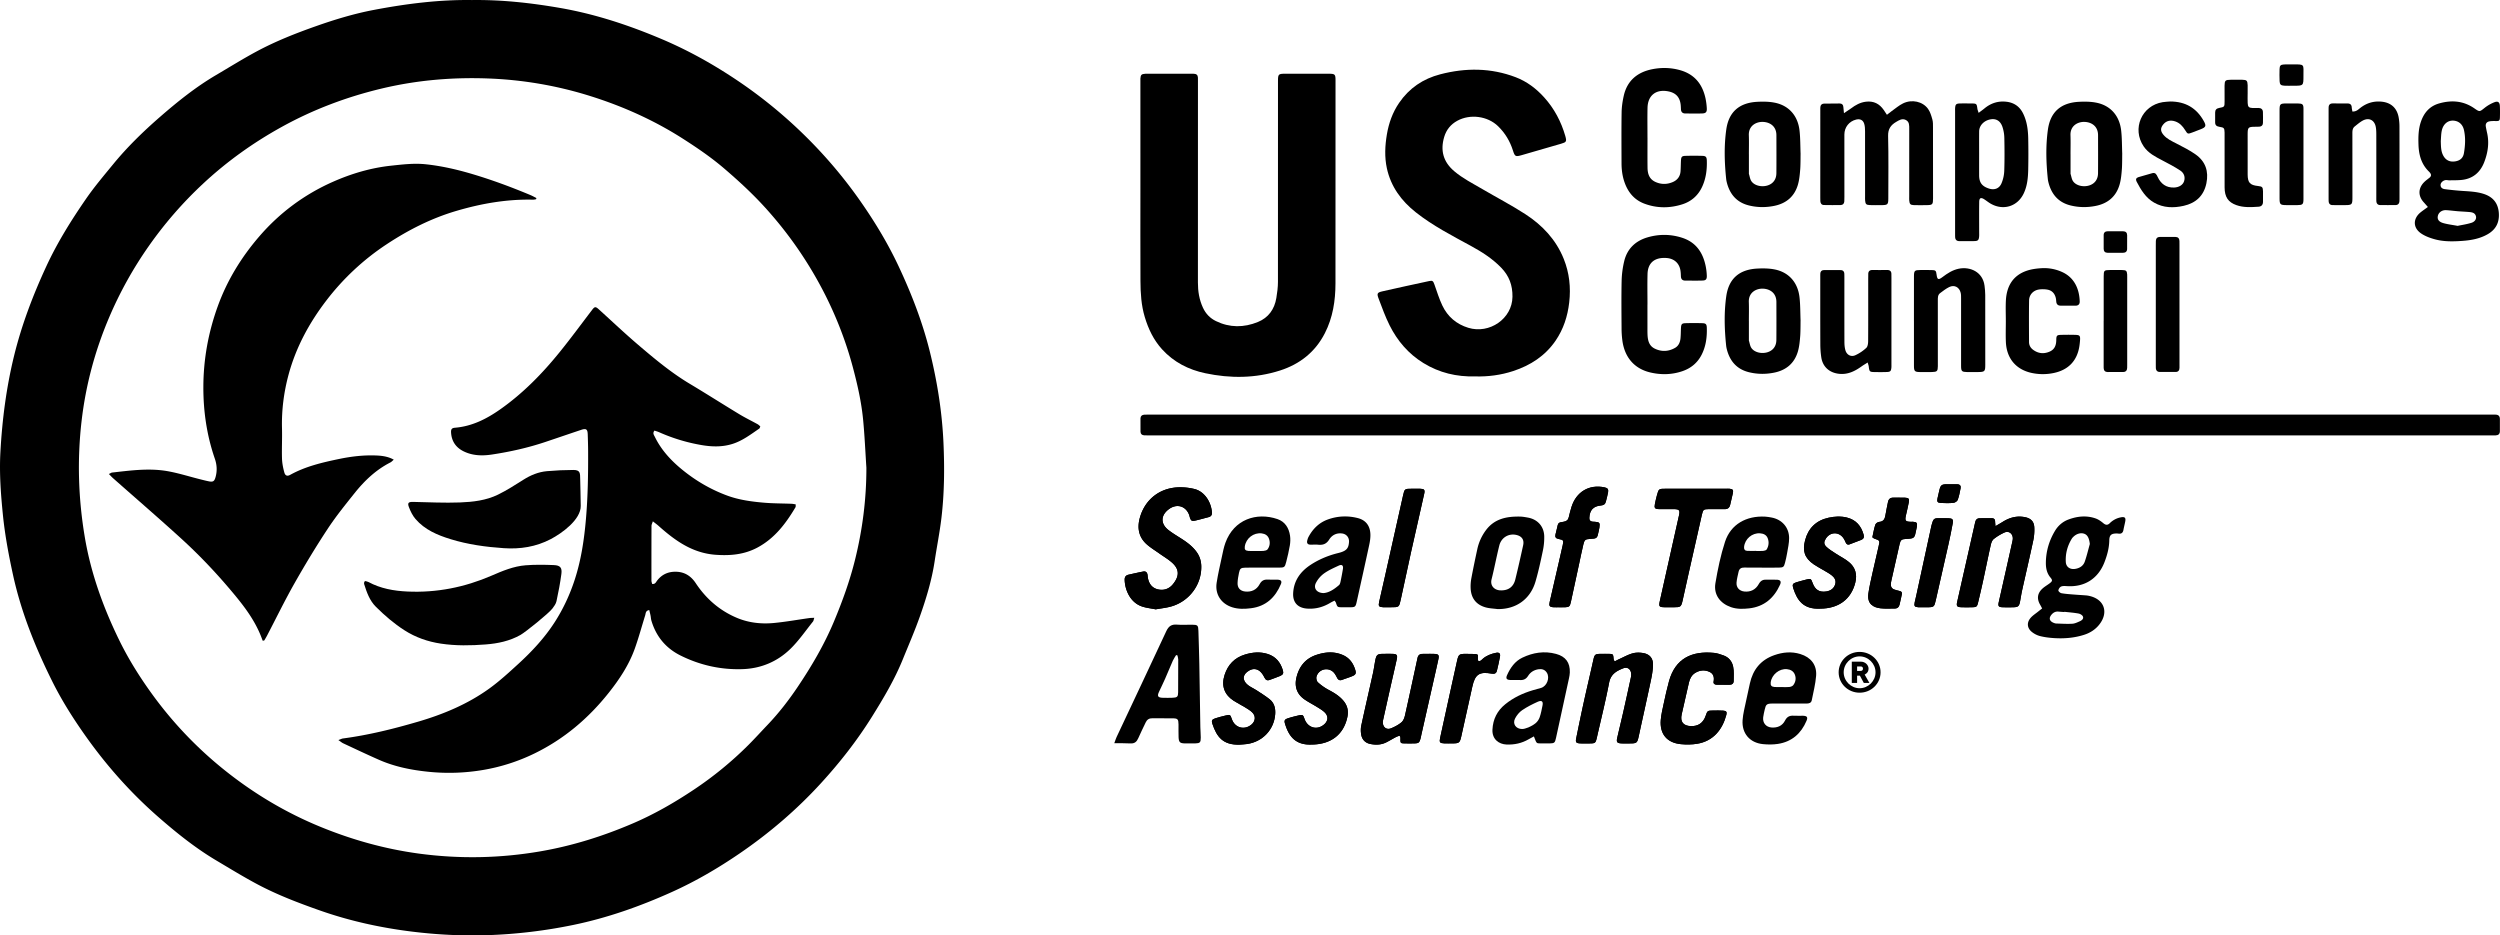 <?xml version="1.0" encoding="UTF-8"?> <svg xmlns="http://www.w3.org/2000/svg" id="Layer_1" data-name="Layer 1" viewBox="0 0 13240 4953.91"> <title>STA-logo</title> <path d="M3115.39-365.47c-1.73-41.65-1-83.58-5.74-124.89-8.92-77.94-56.08-131.59-130.18-146.78-30.46-6.24-62.85-6.53-94.11-4.85-94.13,5-150.23,52.87-163.5,146.16-12.34,86.71-9.74,174.47-.71,261.75a141.73,141.73,0,0,0,4,21c16.19,62.16,53.18,104.38,116.94,120,44.13,10.81,88.56,11.2,133.19,2.23,63.51-12.75,107-49.1,125.55-111.11,8-26.92,10.46-55.85,12.66-84.08C3115.53-312.35,3114.9-365.45,3115.39-365.47ZM2987.16-264.1c-.29,32.92-17.17,55.45-45.91,64.81-31.21,10.17-69.73,1.75-86.2-22-7.57-10.92-9.14-26-13.37-39.23a10.2,10.2,0,0,1-.06-3q0-50.31,0-100.6h-.1c0-33.53,1-67.11-.23-100.59-2-52.29,40.69-71.91,73.85-70.94,36.65,1.07,72,21.92,72.15,70.4C2987.42-398.23,2987.75-331.16,2987.16-264.1Z" transform="translate(6420.5 2064.36)"></path> <path d="M3115.47-1248.61c-1.74-41.65-1-83.58-5.74-124.89-8.92-77.94-56.08-131.59-130.18-146.78-30.47-6.24-62.85-6.52-94.11-4.85-94.13,5.05-150.23,52.87-163.5,146.16-12.34,86.71-9.74,174.47-.71,261.75a140.45,140.45,0,0,0,4,21c16.19,62.16,53.18,104.38,116.94,120,44.13,10.81,88.56,11.2,133.19,2.23,63.51-12.75,107-49.1,125.54-111.11,8-26.92,10.47-55.85,12.67-84.08C3115.61-1195.49,3115-1248.59,3115.47-1248.61Zm-128.23,101.37c-.29,32.92-17.17,55.45-45.91,64.82-31.21,10.16-69.73,1.74-86.2-22-7.57-10.93-9.15-26-13.38-39.23a10.61,10.61,0,0,1-.06-3v-100.6h-.1c0-33.53,1-67.11-.24-100.59-2-52.29,40.7-71.91,73.86-70.94,36.65,1.07,72.05,21.92,72.15,70.4C2987.5-1281.37,2987.83-1214.3,2987.24-1147.24Z" transform="translate(6420.5 2064.36)"></path> <path d="M770.77,679.51c-53.75-13.81-107.7-11.35-159.49,7.42-45.68,16.55-79.06,49.38-101.95,92.32-3.29,6.18-5.33,13.23-6.88,20.12-2.81,12.42,2.45,20.09,15.38,20.63,14.24.59,28.65-1,42.76.44,25.58,2.71,43.9-4.23,58.55-27.64,14.78-23.62,38.91-35.71,68.22-31.87,23.24,3.05,38,21.7,36.51,44.89-2,31.67-12.18,44.76-43,54.77-8.7,2.82-17.71,4.69-26.55,7.1-47.51,13-92.43,32.21-133.56,59.21-53.89,35.38-89.13,83.21-92.67,149.89-2.64,49.54,24.28,78.41,73.82,82,44.32,3.17,84.76-7.64,122.5-30.37,7.33-4.41,15.21-7.91,22.89-11.86,3.78,5.46,6.14,7.64,7,10.31,8.1,24.46,8,24.58,33.26,24.9q21.39.29,42.79,0c25.84-.41,28.42-2.41,34.28-28.8,22.28-100.42,44.69-200.81,66.3-301.38,4-18.76,7-38.38,6.21-57.43C835.3,719.25,811.92,690.09,770.77,679.51ZM691.55,949.18q-5.5,33.09-12.4,65.94c-1.44,6.78-3.5,15.12-8.29,19.23-24.88,21.33-51.55,39.84-81.62,42.2-36.1-.45-55-25.33-40.71-53.66a143.52,143.52,0,0,1,42.77-50.1c23.68-17,51.17-29.15,77.87-41.56C686.48,923.18,694.66,930.44,691.55,949.18Z" transform="translate(6420.5 2064.36)"></path> <path d="M-380.89-1067.77c0,164-.54,328.06.27,492.08.32,64.19,4.16,128.3,22.88,190.46,19,63.09,46.6,121.31,91.53,170.75,62.1,68.31,140.6,108.09,228.89,126.73,132.52,28,265.44,27.4,395.55-14.34C463.38-135.83,545-199.83,596-299.78c42.31-82.85,56-171.92,56.16-263.46q.75-537.93.28-1075.87c0-31.58-3-34.67-35.15-34.75q-117.67-.27-235.35,0c-30.9.08-34.25,3.6-34.25,36q0,533.36-.19,1066.7c0,28.3-3.87,56.84-8.49,84.85-9.83,59.5-41.7,104.47-97.9,127.33-74,30.1-149.07,30.68-222-4.89-30.84-15.05-53.79-38.46-68.76-70.77-19.82-42.74-26.74-87.19-26.72-133.56q.21-533.34.19-1066.7c0-6.11.08-12.22-.14-18.33-.5-13.7-8.11-20.13-21.43-20.47q-7.64-.21-15.27-.21l-229.24,0c-4.07,0-8.16-.21-12.22.07-20.8,1.44-25,5.41-26.48,25.36-.37,5.06,0,10.18,0,15.27Q-380.93-1350.49-380.89-1067.77Z" transform="translate(6420.5 2064.36)"></path> <path d="M1393-70.84c67.8,1.77,135.15-7,200.65-28.54,91.57-30.09,169-80.15,224.23-160.76,41.76-61,63.73-129.2,72.16-202.28,9.15-79.45.87-156.8-29-231-41-102-113.49-178.73-204.08-237.24-73.47-47.45-151.41-88-226.92-132.32-50.84-29.86-103.8-56.25-149.26-95-57.9-49.3-74.14-109.67-52.72-181.34,11.33-37.9,34.55-66.49,69.36-85.51,67.91-37.11,160.35-25.11,215.81,28.81,37.18,36.15,63.2,79.29,78.86,129,10.06,31.93,13.81,33.57,46,24.36,69.53-19.89,138.83-40.6,208.4-60.37,28.2-8,31.22-11.74,22.89-40.81-21.94-76.57-58.54-145.51-111.84-204.71-42.07-46.72-91.87-84.38-150.89-106.88-131.1-50-264.73-50.54-399.39-15.52-91.33,23.75-164.7,73.22-218.27,151.71-34.62,50.73-54.58,107.22-64.6,166.85-10,59.47-12.89,120,0,179.4,21.07,96.76,76.47,172.28,152.92,232.79,89.93,71.17,191.59,123.44,291.8,178,58.26,31.74,113.95,67.23,160.67,115.46,42,43.3,60.6,92.86,59.75,154.34C1588-376,1467.44-294.21,1355.72-328.31c-62.59-19.1-109.44-58.95-137.49-117.73-17-35.61-28.52-73.87-41.86-111.18-6.82-19-9.82-22.55-28.15-18.61-82.63,17.73-165.22,35.65-247.63,54.4-27.39,6.23-30.3,11.33-19.86,38.79,18.06,47.53,35.31,95.71,58,141.06C980-259.14,1038.31-190.7,1117.88-141.7,1202.08-89.84,1293.8-68.21,1393-70.84Z" transform="translate(6420.5 2064.36)"></path> <path d="M3219.05,241.47H6781c5.09,0,10.19,0,15.28-.07,14.79-.31,22.63-7.6,22.63-22.7,0-21.4.08-42.8,0-64.2-.07-14.87-7.86-22.68-22.6-23-16.3-.32-32.61-.13-48.92-.13q-3543.61,0-7087.22-.06c-7.13,0-14.29-.14-21.37.51-11.69,1.09-19.13,7.49-19.33,19.57-.38,23.43-.3,46.87.11,70.3.22,12.07,7.24,18.61,19.21,19.42,6.09.41,12.22.28,18.33.28Q1438.08,241.43,3219.05,241.47Z" transform="translate(6420.5 2064.36)"></path> <path d="M3345.1-1465c-1.67-16.77-2.71-24.66-3.19-32.58-.74-12.41-7.44-18.72-19.49-18.73-27.49,0-55,.08-82.48.75-13.62.33-19.82,8.81-20.12,22-.14,6.11,0,12.22,0,18.33q0,229.18-.08,458.36c0,6.1-.09,12.23.3,18.31.76,11.74,6.8,19.75,18.82,20,29.52.62,59.07.58,88.59.16,11.86-.17,18.71-7.29,19.5-19.27.53-8.12.48-16.28.47-24.42q0-165-.1-330c0-38.15,25.26-70.07,62.39-79.07,21.06-5.11,36.92,2.46,42.9,23.26,3.58,12.44,4.15,26.07,4.18,39.17q.42,171.12.12,342.24c0,8.15-.47,16.35.26,24.43,1.67,18.57,5.83,23,24.66,23.83,20.34.85,40.74.34,61.11.27,34-.12,36.94-2.84,37-36.26.06-110,1.73-220.06-1.08-330-.94-36.48,14.07-57.64,42.08-74.14,15.7-9.24,32-20.33,51.32-10.8,20.26,10,18.28,29.74,18.49,48.09,0,1,0,2,0,3.05q-.07,177.24-.13,354.47c0,7.13-.42,14.3.18,21.38,1.58,18.43,6.06,23.48,24.41,24.15,22.38.82,44.82.3,67.22.09,31.56-.28,34.38-3.18,34.38-35.44q0-187.92-.25-375.85c0-14.21.44-29-3.34-42.47-5.43-19.28-11.33-39.82-22.71-55.75-28.29-39.58-85.51-52.19-132.34-29.44-21.65,10.52-40.45,27-60.37,41-7.94,5.59-15.41,11.85-25.22,19.46-6.94-10.44-11.77-17.88-16.77-25.21-22.63-33.24-53.32-48.8-94-44.1-30.55,3.52-55.82,17.7-79.67,35.8C3372-1482.47,3361.27-1475.92,3345.1-1465Z" transform="translate(6420.5 2064.36)"></path> <path d="M2304.36-451.43h.21c0-54-1.18-108,.32-161.92,1.56-56.1,34.06-85.67,89.87-85a143.37,143.37,0,0,1,15.24.8c38.08,4.58,63.31,28.55,69.26,66.36,1.58,10,1.9,20.27,2.34,30.43.64,14.86,8.06,22.46,23,22.48,30.55,0,61.12.73,91.64-.31,17.7-.61,23.13-7.13,22.49-25.62a308.73,308.73,0,0,0-5.5-48.5C2598.84-725.62,2562.38-781,2488.44-805c-60.81-19.74-122.7-20.12-183.53-2.35-64.17,18.76-108.25,60.82-123.79,127A498.7,498.7,0,0,0,2167.69-578c-1.87,84.49-.87,169.05-.38,253.58a500.48,500.48,0,0,0,4.31,63.93c12,89.15,63.87,149.38,149.28,169,56.28,13,113.21,11.83,168.79-7.21,45.51-15.59,79.95-44.33,101.72-87.17,22.72-44.7,28.93-93,27.34-142.45-.62-19-5.3-23.91-23.72-24.44q-44.27-1.26-88.59,0c-20.3.59-23.53,4.95-24.59,26.54-.89,18.29-.66,36.68-2.57,54.86-2.1,20-10.3,38.63-27.84,48.83-34.75,20.21-72,22.23-108.34,4.5-31.85-15.53-37.37-46-38.46-77.65-.31-9.16-.27-18.33-.27-27.49Q2304.33-387.27,2304.36-451.43Z" transform="translate(6420.5 2064.36)"></path> <path d="M2304.66-1334.52h-.1c0-53-.94-106,.24-158.93,1.47-66.11,45.44-100,110.47-86.92,40.46,8.15,61.39,31.56,65.35,73.28.67,7.1.88,14.24,1.21,21.36.68,14.85,8.51,22.32,23.27,22.37,29.55.11,59.11.75,88.63-.1,20.6-.59,26.42-7.84,24.87-29.51a363.14,363.14,0,0,0-6.29-48.46c-15.86-75.83-57.23-129.06-134.21-151.08-49.14-14-99.1-15.07-148.28-5.31-78.44,15.57-133,60.32-151,141.13-6.39,28.6-10.76,58.23-11.23,87.46-1.43,89.64-.68,179.31-.46,269,.09,34.8,4.41,69,16.15,102.07,18.71,52.78,51.73,92.41,104.8,112.33C2354.32-961,2422-961,2488.92-982.26c47.75-15.16,83.38-46.3,104.81-92.21,20.72-44.38,26.67-91.67,25.07-140-.63-18.78-5.63-24-23.86-24.5q-44.28-1.27-88.63,0c-20.06.58-23.47,5.1-24.51,26.73-.89,18.31-.86,36.67-2.14,54.94-1.89,26.95-16.6,46.34-40.48,56.79-31.17,13.64-63.51,13.7-94.58-1.31-30.62-14.79-39.36-42.68-39.75-73.72C2304.17-1228.56,2304.66-1281.54,2304.66-1334.52Z" transform="translate(6420.5 2064.36)"></path> <path d="M3715.72-364.09h.07q0,117.6,0,235.22c0,31.41,3.41,34.72,35.15,35,20.37.18,40.74.37,61.09-.2,26-.73,30.09-4.73,30.31-30.62.34-39.71,0-79.42,0-119.14q0-114.55-.08-229.11c0-14.4-.78-29.44,12.25-39.14,15.45-11.5,30.89-23.68,48-32.07,27.34-13.36,53.6.4,60.82,30.41,2.34,9.73,2,20.21,2.06,30.35.15,58,0,116.08,0,174.12,0,61.1-.25,122.2,0,183.29.09,27.76,4.08,31.59,31.84,32.05,19.34.32,38.69.07,58-.07,35.34-.27,38.29-3.18,38.3-38.31q0-184.81-.2-369.63c0-16.23-1.62-32.53-3.62-48.65-9.28-74.65-77.3-103-136.92-90.62-33,6.88-59.87,24.57-86,44.34C3845-580.33,3839-583,3835.55-610.37c-2.68-21-4.9-23.32-26.9-23.88-19.34-.48-38.69-.29-58-.13-31.82.26-34.78,3.06-34.84,35.07Q3715.53-481.71,3715.72-364.09Z" transform="translate(6420.5 2064.36)"></path> <path d="M6037.79-1473.84c-1.37-8.31-3.12-15-3.47-21.83-.7-13.76-7.84-20.51-21.21-20.64-26.46-.27-52.93-.22-79.4-.29-13.42,0-21,6.36-21.72,20-.31,6.1-.23,12.21-.24,18.32q0,230.6,0,461.19c0,6.11,0,12.22.35,18.31.71,13.39,7.71,20.54,21.32,20.6,18.32.08,36.64,0,55,.07,49.6.19,49.56.2,49.53-48.1q-.12-163.39-.21-326.81c0-15.4-.93-31.18,12.83-42,13.55-10.69,26.72-22.39,41.74-30.55,32.5-17.67,62-3.55,69.1,32.51,2.74,13.85,2.95,28.34,3,42.55q.26,163.4,0,326.8c0,8.14-.16,16.3.26,24.43.68,13.23,7.66,20.83,21.17,20.95,26.46.25,52.93.17,79.4.08,13.47,0,20.72-7.09,21.63-20.45.42-6.08.42-12.2.42-18.3,0-125.23.17-250.45-.21-375.68a278.28,278.28,0,0,0-4.56-51.57c-9.63-50-42.17-77.76-92.54-81.91-40.52-3.34-76.37,7.53-108.6,32C6069.4-1485.13,6059-1472.66,6037.79-1473.84Z" transform="translate(6420.5 2064.36)"></path> <path d="M3470.67-144.54c2.82,10.21,5.08,15.65,5.75,21.27,3.24,27.12,4.71,28.93,31.38,29.36,21.38.35,42.79.54,64.15-.29,19.12-.74,22.7-4.79,24.38-23.78.53-6.07.23-12.21.23-18.32q0-227.64,0-455.28c0-7.12-.2-14.25-.21-21.38,0-15.47-8.16-21.71-23.09-21.52q-38.19.47-76.38,0c-15-.19-23,6.17-23.06,21.58,0,10.18-.26,20.36-.26,30.55,0,108,.34,215.92-.35,323.88-.08,12.46-1.93,29.06-9.81,36.45a219.9,219.9,0,0,1-57.62,38.78c-23.07,10.65-45.61-1.25-52.85-25.76-4.24-14.34-5.33-30-5.38-45.12-.4-112-.18-224.07-.18-336.1,0-8.15,0-16.3-.35-24.43-.55-12.14-7.29-19.08-19.25-19.24q-44.3-.6-88.59,0c-12,.14-18.64,7.08-19.27,19.18-.31,6.1-.22,12.22-.22,18.33,0,119.16-.21,238.33.29,357.49A471.1,471.1,0,0,0,3225-172c7.53,50.86,43.7,82.24,95.16,87.43,46,4.63,83.14-14.21,118.65-39.63C3448.22-130.89,3458.28-136.65,3470.67-144.54Z" transform="translate(6420.5 2064.36)"></path> <path d="M-299.72,1162.76c28.71-5.37,58.36-8.08,86.22-16.64,94-28.87,156.82-116.25,155-211.34C-59,906.33-67.13,881-84,857.89c-20.91-28.57-48.47-49.13-77.67-68.07-23.91-15.51-48.76-29.88-71.1-47.42-43.07-33.83-40.7-79.22,4.14-111.33,42.47-30.42,90.75-14.63,107.19,35.1,1,2.89,1.26,6,2.23,8.89,6.23,18.63,10.51,21.79,28.77,17.56,23.81-5.51,47.34-12.24,71-18.37,12.91-3.35,18.2-11.67,17.33-24.8C-5.58,597.59-38.95,539.2-94.85,525.34a316.14,316.14,0,0,0-75.23-9.09c-104.75,0-186.68,62.39-214.16,162.82-14.89,54.41-5,103.63,39.41,141.53,20,17.09,42.73,31,64.23,46.34,23.13,16.52,48.23,30.9,69,50,37,34.07,38,70.07,2.51,113.25-20,24.39-48.74,34.25-79.88,26.53-32.26-8-48.05-32.22-52.86-64.16-.6-4-.69-8.13-1.26-12.16-1.9-13.35-9.35-20.6-23-17.92-26,5.09-51.79,10.9-77.6,16.72-13.63,3.08-20.7,11.37-20.59,26,.37,46.65,24.83,119.67,92,142.34C-349.57,1155.28-325,1157.65-299.72,1162.76Z" transform="translate(6420.5 2064.36)"></path> <path d="M4202.4-362.78c0,36.67-1.34,73.4.27,110,3.76,85.64,52.47,144.67,134.61,163.08a279.77,279.77,0,0,0,118.42.81c77.14-16,123-63.71,135.68-138.76,2-12,3.26-24.25,4.1-36.43,1.46-21.22-2.12-26-22.85-26.73-25.43-.89-50.93-.73-76.39-.12-23.11.55-26.38,3.22-26.71,27.06-.37,27.8-8.27,50.05-35.55,61.79-30.69,13.21-59.72,10.07-86.69-9.46-14-10.14-22-24.21-22.05-41.66-.22-73.34-.87-146.7.28-220,.48-30.68,22.52-53.71,53-58.08a145.82,145.82,0,0,1,42.49.53c24.57,3.81,39.67,19.54,45.76,43.48,1.75,6.84,2,14.09,2.75,21.16,1.46,13.27,9,20.28,22.13,20.44,26.48.32,53,.22,79.45.25,15,0,23-7.71,22.59-22.57-1.78-58.79-23.53-124.35-93.62-155.94a229.07,229.07,0,0,0-107.19-20.14c-28.2,1.56-57.48,5.4-83.79,15-71.62,26.2-102.65,83.13-106.41,156.28C4200.82-436.21,4202.38-399.46,4202.4-362.78Z" transform="translate(6420.5 2064.36)"></path> <path d="M5073.43-1526.86c-11.93,1-26.26,1.25-40.27,3.52-111.44,18.07-164.15,140.72-100.85,234.16,24.45,36.09,61.86,54.71,98.9,74.21,32.26,17,64.87,33.75,95.16,53.88,18.5,12.3,27.56,32.87,20.06,56.46-6.35,19.94-27.08,32.64-53.38,33.47-41.65,1.3-69.5-19.62-86.46-55.94-6.11-13.07-11.72-24.65-28.65-20.15-24.57,6.54-49,13.72-73.34,21.06-12.44,3.76-15.62,12.32-9.61,23.72,22.92,43.52,47.72,85.35,92.35,111,50,28.72,103.49,29.2,157,17.12,63.7-14.37,106.33-52.44,120.18-119.1,13.16-63.37-4.48-115.74-57-152.92-31.31-22.16-66.15-39.58-100.36-57.27-25.41-13.13-51.71-24.46-70.4-47.12-16.39-19.89-16.14-35.74-.41-54.9s37.79-24.57,63.57-15.6c23.34,8.13,38.92,25,51.61,45.43,13.81,22.21,14.11,22.11,38.61,13,15.25-5.71,30.47-11.5,45.59-17.53,26.42-10.53,29.06-17.83,14.61-43.55C5212.12-1492,5154.13-1526.63,5073.43-1526.86Z" transform="translate(6420.5 2064.36)"></path> <path d="M2131.88,1438c-3.38-3.58-4.41-4.18-4.68-5a41.28,41.28,0,0,1-2.2-8.63c-2.15-24.81-2.4-25.25-26.39-25.82-13.23-.32-26.48-.17-39.72-.06-32.38.26-34.7,3-41.9,35.52-16.29,73.54-33.7,146.82-49.87,220.38-14,63.64-27.15,127.46-40.12,191.32-4.25,20.92,0,26,20.85,26.94,16.26.77,32.58.36,48.87.24,31.49-.22,33-1.25,40.33-33.2,22-96.26,45.74-192.17,64.49-289.06,8.71-45,39.39-61.88,74.81-75.71,22.69-8.86,40.42,5,41.92,29.53a78.56,78.56,0,0,1-2.07,21.18c-12.75,58.68-25.53,117.37-38.79,175.94-10.79,47.65-22.49,95.1-33.34,142.74-4.88,21.4,0,27.41,22.69,28.4,15.25.66,30.55.24,45.83.17,35.25-.16,38.15-3.1,45.87-38.8,21.51-99.46,43.8-198.76,64.85-298.32,5.45-25.76,9.8-52.18,10.51-78.41.93-34.37-16.86-56.51-50.35-62.79-18.44-3.46-39.15-3.79-57,1.08-24.18,6.6-46.69,19.43-69.79,29.85C2147.9,1429.38,2139.5,1434.09,2131.88,1438Z" transform="translate(6420.5 2064.36)"></path> <path d="M991,1831.78c3,3.87,4.06,4.59,4.22,5.48a46.59,46.59,0,0,1,1,8.93c-.42,25.67-.16,26.15,24,26.53,16.28.26,32.59.3,48.87,0,23.68-.51,27.31-3.46,33.77-26.65,1.9-6.86,3-13.94,4.55-20.89q28.62-126.54,57.29-253.08c11-48.64,22.17-97.25,32.69-146,4.46-20.62.1-26.43-20.6-27.29-21.35-.89-42.76-.26-64.14-.1-14.17.1-22.82,7.25-25.82,21.15-1.08,5-2.19,9.94-3.27,14.92-20.93,96.48-41.49,193-63.23,289.36-3,13.25-8.9,28.73-18.69,36.91-16.08,13.45-35.63,23.82-55.23,31.76-24.55,9.93-44.55-6.79-43.25-33.72.29-6.06,1.66-12.11,3-18.06q17.86-80.49,35.93-160.93c11.42-50.63,23.26-101.17,34.47-151.84,5.23-23.67.64-29.16-23.68-29.73-16.28-.39-32.58-.18-48.88,0-29.14.25-35,4.79-40.86,33.75-4.63,22.93-7.45,46.25-12.51,69.07-20.45,92.41-41.85,184.61-61.86,277.11-3.16,14.59-3,30.65-.75,45.47,4.23,27.74,21,46.24,49,51.86,28.49,5.71,57,4.92,83.6-8.33,17.28-8.59,33.76-18.77,50.84-27.77C978,1836.2,985.16,1834.08,991,1831.78Z" transform="translate(6420.5 2064.36)"></path> <path d="M4147.48,722.21c-1.09-14-1.76-19.88-2-25.75-.38-11.58-7.13-16.33-17.74-16.39q-32.07-.17-64.14.29c-11.55.15-19.22,6-22.42,17.14-2,6.83-3.38,13.83-5,20.77Q4011,829.93,3985.77,941.58q-20.55,90.82-41.1,181.66c-5,22-.85,27.61,22,28.37,19.33.64,38.7.56,58,.05,22.44-.59,25.47-2.93,30.92-25.57,9.3-38.59,18.32-77.26,26.73-116.06,13.59-62.67,26.18-125.57,40.23-188.15,2.54-11.34,7.42-24.89,15.85-31.61a267.44,267.44,0,0,1,57.08-34.57c22.28-10,43.09,5.57,43.82,30.28.18,6-1.08,12.17-2.4,18.09q-35.64,159.39-71.59,318.69c-5.11,22.5-2.05,28.18,20.35,28.92,19.33.64,38.7.55,58,0,23.75-.69,29.22-5.79,34-30.31,3.86-20,6.68-40.19,11.1-60,19.67-88.45,40.36-176.68,59.28-265.29a268.85,268.85,0,0,0,5.15-66.65c-1.31-31.17-17.49-48.07-48.1-54.55-43.26-9.16-82.64,1.52-119.39,24.65C4175,706.23,4163.93,712.45,4147.48,722.21Z" transform="translate(6420.5 2064.36)"></path> <path d="M2562.85,523.92v.1H2401c-36.86,0-37-.06-47,36.62-4,14.72-7.26,29.65-10.28,44.6-4.14,20.53-.27,26.06,20.77,26.63,26.44.72,52.93-.38,79.38,0,30,.49,33.73,5.77,27.14,35.06Q2452,751.83,2433,836.73q-31.32,139.95-62.64,279.91c-7.13,31.67-4.8,34.85,28.6,35.09,15.27.1,30.54-.1,45.8,0,34.73.11,38.22-2.19,45.7-35,11.09-48.61,21.52-97.36,32.44-146,23.18-103.2,46.26-206.41,69.9-309.51,6.24-27.22,9.27-29,37.49-29.31,27.47-.31,55-.17,82.43.23,16.89.24,26.5-7.32,30-23.93,4.44-20.88,10.21-41.49,14.41-62.41,3-15.11-1.28-20-17.23-21.64-6.05-.64-12.21-.21-18.31-.21Z" transform="translate(6420.5 2064.36)"></path> <path d="M5483-1567.25h.06c0-7.13,0-14.25,0-21.37,0-8.14.37-16.3,0-24.42-1-24.46-4.67-28.41-28.67-28.92-20.35-.44-40.71-.22-61.06,0-28.29.33-32.15,3.77-32.56,31.3s.22,55,.15,82.42c-.08,29.53-.06,30.32-28.69,35.57-14.92,2.74-21.24,10.41-21.33,24.59-.12,17.3,0,34.6,0,51.9,0,14.89,7.66,21,22.25,23.36,25.39,4,26.78,6.57,27.74,30.68.24,6.1,0,12.21,0,18.32,0,90.56-.39,181.13.1,271.7.27,51.14,18.62,78.38,62.2,94,38.38,13.74,78.26,11.14,117.86,8.47,15.09-1,23.61-10.32,23.32-26.58-.32-18.3.46-36.63,0-54.93-.6-22.54-4-25.71-26.7-28.17-42.32-4.59-54.3-17.66-54.58-60.85-.28-44.77,0-89.55,0-134.32,0-26.46-.14-52.92-.06-79.37.11-35.6,3.26-38.79,37.71-39.1,8.13-.07,16.3.19,24.39-.5,11.79-1,18.8-7.73,19-19.74.35-19.32.55-38.67-.17-58-.56-15-10.16-21.35-24.4-21.39-10.17,0-20.38.89-30.51.32-19.65-1.11-24.92-6.23-25.86-26.16C5482.39-1534.66,5483-1551,5483-1567.25Z" transform="translate(6420.5 2064.36)"></path> <path d="M2708,1562.12v.05c10.18,0,20.36,0,30.54,0,13.21,0,22.31-6.11,22.45-19.53.26-25.34,2.27-51.35-2.58-75.87-5.5-27.77-22.85-50.15-51.3-60.06-16.26-5.66-33-11.77-49.93-13.42-118.74-11.56-205.21,30.22-238.49,149.36-10.94,39.15-19.45,79-28.08,118.78-6.24,28.77-13.19,57.7-15.7,86.92-6.38,74.3,32.79,121.46,107,128.39,28.12,2.63,57.34,2.5,85.14-2,88.17-14.3,135.38-78.1,155.27-153.43,4-15.28-.39-21-16.08-22.11-18.25-1.22-36.64-.74-54.95-.54-28.78.32-29.45,1-38.73,28.25-12.6,37-39.63,55.73-78.46,54.26-40.15-1.52-57.16-23.17-48.39-62.18q19.1-84.9,38.71-169.66c5-21.56,15.23-39.92,35.14-51.38,23.69-13.63,48.93-15.26,73.26-4.18,21.46,9.76,26.17,28.94,21.88,51.54-2.2,11.6,6.21,16.38,16.7,16.71C2683.59,1562.41,2695.82,1562.12,2708,1562.12Z" transform="translate(6420.5 2064.36)"></path> <path d="M3218.34,1159c98.61-.12,165.2-50,187-138.6,10.56-43,0-79.74-33.13-107.46-21.59-18.05-47.76-30.56-71.46-46.19-16.85-11.11-34.65-21.58-49-35.47-14.52-14.06-13.31-27.27-2.1-44.17,23.14-34.91,67.18-36.3,92.15-2.46,5.36,7.26,8.88,16,12.67,24.26,4,8.68,10.21,13.28,19.38,10,21.05-7.54,41.91-15.66,62.66-24,12.08-4.86,16.66-13.53,13-26.87-12.88-46.81-40.21-79.34-88.68-91.46-32.35-8.08-64.68-6.16-96.9.82-66.34,14.37-108.41,56.15-124.82,120.23-13.72,53.59-4.61,92.51,46.82,127.33,15.14,10.25,31.46,18.74,47.17,28.14,14.83,8.88,30.35,16.85,44.16,27.1,16.23,12,28.16,28,21.45,49.82-7,22.71-24.45,34.44-47.24,38-36.36,5.76-59.63-9-72.43-45.17-8.05-22.74-10.41-24-32.86-18-17.69,4.77-35.53,9.07-53,14.52-19.44,6.06-22.79,12.13-16.44,31.74C3097.37,1115,3130.07,1163.29,3218.34,1159Z" transform="translate(6420.5 2064.36)"></path> <path d="M144.27,1879.29c13.18-1.1,26.46-1.56,39.53-3.4C265.75,1864.37,327,1800.05,333,1718.08c2.27-30.63-4.61-59.7-30-79.61-22.24-17.45-46.41-32.49-70.14-48-14.43-9.42-30.81-16.14-44.26-26.7-32.66-25.67-29-57.67,7.52-77.67,20.21-11.06,40.06-9.2,56.82,5.41,9.55,8.34,17,20.11,22.61,31.68,6.62,13.58,14.71,18.45,29,12.91,18-7,36.48-12.93,54.23-20.56,16.31-7,19.62-14.34,14.29-31.59-12.76-41.3-37.38-71.51-80.26-85-40.58-12.72-80.21-9-120.09,3.15-55.12,16.86-90.14,53.62-107.68,107.5-18.76,57.59-2,104.78,48.59,137.5,18.78,12.13,39.09,21.86,58.16,33.56,13.79,8.46,28.21,16.81,39.68,28,19.58,19,16.92,46.47-4,64.1-37.24,31.42-87.94,17.72-103.87-28.06-8.73-25.09-9.28-25.59-34.41-19.4-17.79,4.39-35.64,8.74-53,14.4-18.29,6-21.65,12-15.84,29.42C23.55,1838.6,56.46,1881.83,144.27,1879.29Z" transform="translate(6420.5 2064.36)"></path> <path d="M525.31,1878.75c102.65-.32,170.64-52.87,190.07-146.59,6.91-33.32-.73-62.19-23.31-87.84-21.36-24.25-48-40.2-76.18-55.1a284,284,0,0,1-56.75-40c-6.54-5.89-10-21.17-7.49-30.12,10.81-38.76,58.93-51.91,88.63-24.66,8.63,7.93,14.5,19.37,20,30,6.18,12,14,16.62,27.05,11.69,18.11-6.81,36.67-12.49,54.55-19.86,16.68-6.88,20.53-14.3,15.58-31.14-10.82-36.81-31.19-65.86-68.17-81.27-45.92-19.14-91.43-15.26-137.38-.18-58.92,19.33-92.33,61.68-106.36,119.8-11.3,46.79,1.35,87.38,41.88,115.76,21.6,15.12,45.46,27,67.87,41,13.74,8.58,28.17,16.91,39.64,28.06,20.6,20,18.6,45.3-2.73,63.87-37.41,32.57-87.62,18.2-104.22-29.83-7.24-21-9.51-22.69-30.72-17.86-18.86,4.3-37.69,9-56.09,15s-21.54,11.78-16.15,29.45C404,1831.08,437.18,1882.5,525.31,1878.75Z" transform="translate(6420.5 2064.36)"></path> <path d="M4996.65-452.79h0q0,160.41,0,320.8c0,6.11-.25,12.24.23,18.32,1,12,8,19,19.7,19.21q42.75.76,85.51,0c13.59-.23,19.92-8.61,20-21.9.05-5.09,0-10.18,0-15.27q0-319.28-.08-638.54c0-6.11,0-12.22-.18-18.32-.49-13.46-7.67-20.9-21-21.08q-41.23-.55-82.47-.09c-13.16.17-20.78,7.29-21.39,20.82-.32,7.12-.28,14.25-.28,21.38Q4996.64-610.13,4996.65-452.79Z" transform="translate(6420.5 2064.36)"></path> <path d="M1837.2,1151.76v.13c10.19,0,20.39.42,30.54-.09,21.56-1.1,25.87-4.23,30.74-26.25,14.71-66.57,28.82-133.28,43.2-199.92,7.73-35.82,15-71.75,23.49-107.39,5.6-23.52,10.75-27,32.9-28.31,40.1-2.28,40.11-2.28,48.36-42.37,1.23-6,2.7-11.94,3.59-18,3.68-25,.74-28.73-23.75-30.58-5.06-.39-10.23-.07-15.19-1-10.83-1.94-15-8.94-14.49-19.72,1.92-40.74,20.74-61.87,60.85-65.49,14.14-1.27,23.17-6.24,26.58-20.13,4.13-16.79,9-33.46,12-50.46,2.71-15.71-2.9-22.18-18.68-25.52-81.62-17.3-150.28,23.44-175.46,104.52-5.43,17.47-10,35.25-14.11,53.1-3.41,14.86-11.73,22.19-27,24.45-29.37,4.34-29.18,5-35.56,34.85-2.34,11-5.45,21.72-7.89,32.65-3,13.26,1.15,20.74,15.83,23.54,27.09,5.18,28.13,7.33,22.37,33.74-6.94,31.82-14.44,63.51-21.75,95.25-15.78,68.42-31.74,136.81-47.29,205.29-4.68,20.59-.35,26.2,20.2,27.52C1816.81,1152.29,1827,1151.76,1837.2,1151.76Z" transform="translate(6420.5 2064.36)"></path> <path d="M3495.48,781.12c5.49,3.76,7.71,6.12,10.42,7,29.68,9.67,29.91,10.41,22.91,40.14-11.42,48.51-22.78,97-33.49,145.72-7.65,34.74-15.86,69.49-20.85,104.65-8,56.43,27.52,74.26,63.9,78.5,25.1,2.93,50.76,1.21,76.18,1.16,14.29,0,22.37-8.08,25.36-21.73,2.61-11.93,5.17-23.87,8-35.74,7.68-32.25,7.73-32.24-24.61-39.54-20.63-4.66-29.37-12.59-29.76-29-.19-8,1.42-16.22,3.19-24.12q21.27-95.26,43-190.44c5.17-22.54,10.51-26.62,33.21-27.85,46-2.49,46-2.5,55.07-49.25,1-5,2.4-9.9,3.2-14.91,3.31-20.76-.5-25.57-21.22-26.83-4.05-.24-8.14.28-12.2.16-26.42-.81-30.6-6-25-31.27,5.24-23.84,11.16-47.55,15.74-71.52,3.65-19.06-.32-24-19.86-24.82-20.31-.85-40.69.11-61-.31-17.05-.35-26.49,7.37-29.56,24.13-4.2,23-9.81,45.73-13.37,68.8-3.13,20.33-10.28,34.06-33.81,35.71-7.2.5-17.78,8.42-19.91,15.14C3504,736.76,3500.24,759.63,3495.48,781.12Z" transform="translate(6420.5 2064.36)"></path> <path d="M935.8,1151.76v-.13c3.06,0,6.11,0,9.17,0,44.54.16,44.26.1,53.5-43.1,17.68-82.58,35.35-165.17,53.67-247.61,23-103.29,46.58-206.43,69.86-309.65,4.91-21.76.91-26.73-22.64-27.35-14.24-.38-28.5.13-42.75.09-38.22-.08-38.66.44-46.71,36.52q-47.55,213-95.36,426c-10.25,45.68-20.8,91.29-31.15,136.94-5,22.17-1.21,27.22,21.88,28.26C915.43,1152.14,925.62,1151.76,935.8,1151.76Z" transform="translate(6420.5 2064.36)"></path> <path d="M5652-1251h.07q0,27.48,0,55c0,61.06-.27,122.13-.05,183.19.12,31.29,3.65,34.42,35.55,34.69,19.34.16,38.68.35,58,.13,28.42-.33,33-4,33.05-31q.43-239.67.09-479.35c0-23.49-4.88-27.68-29.3-28.07-20.35-.32-40.71,0-61.06,0-33.24-.13-36.33,2.87-36.34,36.5Q5651.93-1365.45,5652-1251Z" transform="translate(6420.5 2064.36)"></path> <path d="M4720.64-365.52h-.2v238.38c0,4.08-.12,8.16.06,12.22.6,13.49,7.84,20.75,21.22,20.86q41.25.32,82.5-.22c13.59-.2,20.13-8.26,20.71-21.43.27-6.11.22-12.22.22-18.33q0-230.74,0-461.49c0-5.09.28-10.22-.15-15.28-1.61-18.88-5.05-22.74-24.57-23.38-22.39-.73-44.82-.27-67.23-.11-30.27.22-32.52,2.55-32.53,33.46Q4720.58-483.18,4720.64-365.52Z" transform="translate(6420.5 2064.36)"></path> <path d="M1406.42,1404c-5.83-2.5-8.56-4.63-11.35-4.72-17.3-.51-34.62-.71-51.93-.75-35.83-.09-39.44,2.74-47.17,37.32q-14,62.63-27.75,125.31-31.14,141.76-62.13,283.58c-4.84,22.27-1,27,22.51,27.9,14.24.55,28.53.09,42.79.06,35.7-.07,39.44-2.86,47.17-37.45q29.31-131.21,58.28-262.48c14.35-65.62,36.62-81.32,102.87-69.55,15.06,2.67,24.11-1.39,27.55-15.87,5.86-24.77,11.82-49.57,16.21-74.63,2.88-16.41-4.42-23.22-21.15-19.78-26.13,5.37-50.9,14.48-71.35,32.83-6.38,5.73-12,14.86-24.55,8.47Z" transform="translate(6420.5 2064.36)"></path> <path d="M3768.79,1151.68c5.09,0,10.19,0,15.28,0,38.13.1,39.47-1.74,47.91-39.55,21.94-98.33,44.76-196.47,66.78-294.78,8.23-36.74,15.87-73.63,22.48-110.69,3.59-20.17-1.62-25.62-22.39-26.4-19.32-.72-38.69.14-58-.23-12.74-.25-21.69,4.31-25.61,16.94-2.41,7.77-5.37,15.43-7.1,23.35q-39.95,183.43-79.64,366.94c-2.8,12.93-6.35,25.71-8.89,38.69-3.79,19.39-.24,24.32,18.67,25.62C3748.39,1152.27,3758.61,1151.7,3768.79,1151.68Z" transform="translate(6420.5 2064.36)"></path> <path d="M4784.52-839.43v-.13c-14.19,0-28.37-.1-42.55,0-13.22.12-21.25,6.44-21.42,20.13-.3,24.3-.23,48.61,0,72.92.12,13.38,7.19,20.8,20.71,20.9,27.34.2,54.69.14,82,0,13.25-.07,21.24-6.69,21.47-20.21.43-24.3.39-48.61.13-72.92-.14-13.37-7.33-20.54-20.87-20.68C4810.85-839.54,4797.68-839.43,4784.52-839.43Z" transform="translate(6420.5 2064.36)"></path> <path d="M5717.89-1723.18c-14.18,0-28.4-.75-42.51.19-18.12,1.2-22.8,6.09-23.38,24.68-.65,21.24-.75,42.55.24,63.77.82,17.7,6.4,22.94,24.56,24,16.15.92,32.39.18,48.59.23,53.33.18,53.34.19,53.19-52.9C5778.39-1725.84,5787.46-1723.83,5717.89-1723.18Z" transform="translate(6420.5 2064.36)"></path> <path d="M3913.07,500.38v-.18h-21.4c-29.52.06-35,4.35-41.63,32.92-3.24,13.87-6.61,27.72-9.53,41.67-3.63,17.35-.06,23.62,16.83,24.5,22.35,1.16,44.94,1.73,67.15-.43,8.36-.81,20.29-8.33,23-15.61,7.38-19.9,11.27-41.18,15.4-62.13,2.35-11.9-3.3-20-16.2-20.63C3935.49,500,3924.27,500.38,3913.07,500.38Z" transform="translate(6420.5 2064.36)"></path> <path d="M6818.81-1503.18c-.89-19.21-9.83-26.93-27.91-20.11a198.65,198.65,0,0,0-52.39,29.86c-27,21.39-26.34,22.67-54.63,3-57.89-40.21-120.86-45-186.77-26.17-48.92,14-79,47.52-95.73,94.92-14.22,40.36-15,81.79-13.59,123.74,1.78,53.66,15,102.68,54.7,141.61a74.82,74.82,0,0,1,6.17,6.79c7.64,9.59,7.47,18.38-2.59,26.38-9.55,7.61-19.61,14.75-28.19,23.35-32.14,32.26-32.89,72.75-2.64,106.3,6.57,7.29,13,14.7,22.37,25.29-16,11.72-27.72,19.62-38.67,28.48-40.41,32.7-41.22,80.7,1.31,110.63,21,14.79,46.87,24.41,71.91,31.47,48.59,13.69,99.1,12.62,148.84,9,46.74-3.42,92.91-11.74,134.66-36.11,43.65-25.47,61.39-63.78,57.57-112.69-4.11-52.64-32.35-85.59-83.19-101-35.66-10.81-72-12.34-108.64-14.78q-47.13-3.16-94-9.37c-12.55-1.64-23.75-8.18-22.53-24,.89-11.41,14.57-23.22,28-24.2,6-.44,12.14,1.51,18.21,1.41,21.33-.35,42.77.07,64-1.94,60-5.69,99.85-39.78,120.85-94.18,18.9-48.94,27.21-100.18,15.68-152.85-2.61-11.94-5.28-23.89-7.25-36-2.37-14.47,4.41-24.27,18.3-27.07,10.73-2.16,22.06-2.14,33.08-1.84,19,.52,22.64-1.41,23.28-18.9C6819.67-1462.41,6819.75-1482.84,6818.81-1503.18ZM6535-951.35c20.28,1.27,40.45,4,60.71,5.69,21.27,1.73,42.63,2.42,63.86,4.48,14.63,1.42,28.54,5.54,32.62,22.47,3.22,13.35-5,28.35-23.85,34.29-24.81,7.79-50.92,11.45-73.35,16.22-28.32-5.28-52.63-8-75.82-14.65-23.81-6.82-32-19.55-29.12-36.36C6493.47-939,6512.09-952.79,6535-951.35Zm93.56-302.37c-4.31,25.53-19.45,39.21-44.57,43.7-27.8,5-49.35-4.17-63-26.78-15-24.92-14.13-52.62-15.12-80.29,1.58-18.24,1.41-36.84,5.09-54.65,7.46-36,32.94-56.33,63.81-53.55,27.82,2.52,47.63,20.85,54,50.11C6637.64-1334.69,6635.4-1294.08,6628.58-1253.72Z" transform="translate(6420.5 2064.36)"></path> <path d="M4321-1330.41c-.95-46-6.55-91.52-27.47-133.55-18.2-36.56-47.75-57-88.51-61.6-44-5-82.35,7.74-116.2,35.73-8.93,7.38-18.45,14.06-30.54,23.23-3.23-10.51-5.72-15.87-6.45-21.46-3.59-27.19-4.35-28.1-31.95-28.32-19.34-.15-38.69-.37-58-.06-22.79.36-26.89,4.34-28.18,26.12-.3,5.07-.06,10.18-.06,15.27q0,322.2,0,644.4c0,7.12,0,14.25.27,21.37.51,14.91,8.25,22.06,23.24,22,26.47-.19,53,.46,79.4-.26,18.18-.49,22.77-5.59,24.36-24.09.7-8.09.23-16.28.22-24.42,0-52.94-.52-105.88.2-158.81.29-21.48,8.84-25.41,26.62-14,12,7.69,23,16.94,35.41,23.86,66.71,37.31,141.42,13.66,173.92-55.35,18.59-39.49,22.68-82.3,23.61-125.12Q4322.65-1247.92,4321-1330.41ZM4194-1159.06a189.41,189.41,0,0,1-14.3,64.86c-12.18,29.26-38.53,38.08-68.55,27.82-35.94-12.29-50.08-32-50.13-70.16q-.08-56.55,0-113.11H4061c0-39.73-.27-79.47.09-119.21.28-30.58,25.31-56.81,59.38-63.23,29.53-5.56,52.57,6.92,63.69,39a198.67,198.67,0,0,1,10.3,59.81C4195.67-1275.21,4196-1217.07,4194-1159.06Z" transform="translate(6420.5 2064.36)"></path> <path d="M4811.44,675.46a112.56,112.56,0,0,0-58.53,31c-11.65,11.51-21.78,10.42-34.42-.18-12.22-10.25-26.22-20-41.1-25.15-48.19-16.77-96.61-11.52-143.46,5.89-30.35,11.28-54.53,32.34-71.17,60-30.4,50.64-47,105.67-48.31,165.12-.66,30.39,4.25,58.34,24.71,82.68,11.5,13.68,9.72,19.19-4.56,30-12.16,9.19-25.66,16.79-37,26.88-28.36,25.28-32.28,54.79-13.15,87.14,3.05,5.17,5.69,10.57,10.26,19.13-8.39,6.57-14.7,11.38-20.86,16.37-13.37,10.83-28.4,20.23-39.63,33-22,24.9-19.7,54.33,6,75.06a116,116,0,0,0,43,21.83c23.48,5.93,47.95,9,72.18,10.66,55.19,3.74,109.9-.49,162.81-17.73,31.53-10.27,58.79-27.86,79.52-54.35,50.14-64.08,26.15-133.09-52.46-151a125.91,125.91,0,0,0-18.07-2.9c-23.32-1.8-46.69-3.06-70-5-20.25-1.69-40.65-3-60.55-6.69-6.41-1.2-16.47-10.15-16-14.61.78-7.45,7.28-17.27,14-20.36,8.5-3.9,19.71-3.21,29.62-2.52,94.67,6.6,166.65-39,200.55-126.8,14.41-37.3,24.78-75.15,25.47-115.57.48-27.59,10.17-35.94,37.45-36.46a87.19,87.19,0,0,1,12.17.89c15,1.85,22.7-5.12,25.33-19.66,2.72-15,6.66-29.78,9.51-44.76C4838.54,677.37,4832.35,671.37,4811.44,675.46Zm-329.92,499.26c10.07,1.06,20.2,1.59,30.3,2.36l.15-1.34c25.15,2.87,50.5,4.64,75.35,9.19,8.7,1.6,20.17,8.32,23.28,15.69,5.13,12.21-6,20.7-16.35,25.29-12.82,5.68-26.4,12.34-39.95,13.1-28.17,1.58-56.55-.29-84.82-1.17-4.92-.16-10-1.92-14.61-3.87-21.92-9.26-25.71-25-10.62-43C4454,1179.37,4465.92,1173.07,4481.52,1174.72Zm139-264.82c-8,22.82-27.14,34.87-51.06,38.61-26.75,4.18-48-9.85-49.49-36.7-2.48-44.73,9-86.68,32.79-124.94a44.46,44.46,0,0,1,6-6.92c17.5-18.17,41.83-24.82,61-16.73,16.3,6.88,24.28,24.81,27.47,53.47C4638.44,847.82,4631.13,879.44,4620.51,909.9Z" transform="translate(6420.5 2064.36)"></path> <path d="M-63.46,1786.55c-1.89-111.94-3.33-223.88-5.41-335.81-1.08-58-3.1-116-4.83-173.93-.88-29.63-3.85-32.51-34.33-32.75-26.47-.22-53.1,1.82-79.38-.41-28.67-2.43-44.26,8.43-56.44,34.66-87,187.35-175.47,374-263.34,561-3.72,7.92-6.18,16.42-12.08,32.33,33.35.36,59.48-.29,85.48,1.23,21.92,1.28,33.51-8.88,41.71-28,12.05-28,26-55.22,38.91-82.9,7.21-15.49,18.36-22.87,36-22.49,35.62.76,71.27-.19,106.9.35,27.23.41,30.8,4.57,31.15,32.85.27,22.39-.62,44.83.38,67.19,1.18,26.64,7.21,32.23,33,32.84q27.48.66,55,0c25.42-.69,29.61-5,29.48-31.25C-61.29,1823.15-63.15,1804.86-63.46,1786.55ZM-181.11,1602c-.21,23.53-4.91,28-29,28.94-17.27.66-34.6.63-51.88.16-26.38-.72-31.15-8.39-20.33-31.69,10.7-23.06,22-45.85,32.25-69.1,13.91-31.63,26.72-63.73,40.73-95.31,4.66-10.51,11.54-20,17.4-30l7,1.34c1.52,7.22,4.33,14.44,4.35,21.67Q-180.36,1515.05-181.11,1602Z" transform="translate(6420.5 2064.36)"></path> <path d="M4818.89-1248.61c-1.73-41.65-1-83.58-5.74-124.89-8.92-77.94-56.08-131.59-130.18-146.78-30.46-6.24-62.85-6.52-94.11-4.85-94.13,5.05-150.23,52.87-163.5,146.16-12.34,86.71-9.74,174.47-.71,261.75a141.73,141.73,0,0,0,4,21c16.19,62.16,53.18,104.38,116.94,120,44.13,10.81,88.56,11.2,133.19,2.23,63.51-12.75,107-49.1,125.55-111.11,8-26.92,10.46-55.85,12.66-84.08C4819-1195.49,4818.4-1248.59,4818.89-1248.61Zm-128.23,101.37c-.29,32.92-17.17,55.45-45.91,64.82-31.21,10.16-69.73,1.74-86.2-22-7.57-10.93-9.14-26-13.37-39.23a10.27,10.27,0,0,1-.06-3q0-50.3,0-100.6h-.1c0-33.53,1-67.11-.23-100.59-2-52.29,40.69-71.91,73.85-70.94,36.65,1.07,72.05,21.92,72.15,70.4C4690.92-1281.37,4691.25-1214.3,4690.66-1147.24Z" transform="translate(6420.5 2064.36)"></path> <path d="M-299.72,1162.76c-25.29-5.11-49.85-7.48-72.61-15.16-67.18-22.67-91.64-95.69-92-142.34-.11-14.68,7-23,20.59-26,25.81-5.82,51.64-11.63,77.6-16.72,13.69-2.68,21.14,4.57,23,17.92.57,4,.66,8.13,1.26,12.16,4.81,31.94,20.6,56.16,52.86,64.16,31.14,7.72,59.84-2.14,79.88-26.53C-173.63,987-174.63,951-211.62,917c-20.75-19.11-45.85-33.49-69-50-21.5-15.35-44.22-29.25-64.23-46.34-44.38-37.9-54.3-87.12-39.41-141.53,27.48-100.43,109.41-162.86,214.16-162.82a316.14,316.14,0,0,1,75.23,9.09c55.9,13.86,89.27,72.25,92.72,124.11.87,13.13-4.42,21.45-17.33,24.8-23.66,6.13-47.19,12.86-71,18.37-18.26,4.23-22.54,1.07-28.77-17.56-1-2.89-1.27-6-2.23-8.89-16.44-49.73-64.72-65.52-107.19-35.1-44.84,32.11-47.21,77.5-4.14,111.33,22.34,17.54,47.19,31.91,71.1,47.42,29.2,18.94,56.76,39.5,77.67,68.07,16.89,23.07,25,48.44,25.55,76.89,1.79,95.09-61.08,182.47-155,211.34C-241.36,1154.68-271,1157.39-299.72,1162.76Z" transform="translate(6420.5 2064.36)"></path> <path d="M2961.91,676.49c-11-2-22.1-4.07-33.23-4.71-100.8-5.79-183.26,40.76-213.39,133-23.24,71.19-38.48,145.52-51,219.51-10.17,60,24.32,106.57,82.08,126.75,31.76,11.09,64.57,10.14,96.69,6.52,79-8.91,131.72-54.32,163.61-125.46,7.49-16.73,2.12-25.19-16.34-26.26-18.25-1-36.65.53-54.92-.43-19.29-1-31.54,5.33-41.51,23.38-16,29-42.6,43.09-76.51,39.51-26.26-2.76-43.25-21.37-41.18-47.43,1.51-19.1,6.69-37.94,10.73-56.79,3.5-16.39,13.74-23.17,30.83-22.69,30.5.85,61,.24,91.57.24v.21c30.53,0,61.06.45,91.58-.15,22.67-.44,26.38-3.56,31.84-24.84,4.3-16.74,8.28-33.63,11.08-50.67,4.42-27,11-54.17,10.85-81.24C3054.41,728.79,3016.67,686.67,2961.91,676.49ZM2936,845.3c-2.79,4.73-12,7.27-18.53,7.86-13.13,1.2-26.44.36-39.68.36v-.36c-15.26,0-30.57.73-45.77-.23-12.34-.78-17.18-8.58-15.88-21.09,4.38-42.19,42.5-74.69,84.38-71.81,18.77,1.29,34.26,8.47,41,26.56C2949,806.53,2946.79,827.06,2936,845.3Z" transform="translate(6420.5 2064.36)"></path> <path d="M3113.84,1399.36c-46.79-14.33-92.7-9.83-137.91,6.08-71.48,25.15-113.09,76.49-129.08,149.72-6.72,30.81-13.83,61.55-20.07,92.46-6.84,33.89-16.2,67.71-18.55,102-4.82,70.16,38.2,119.91,107.91,126.91,26.11,2.62,53.23,2.79,79.08-1.16,73.67-11.27,123.07-54.8,151.71-122.61,7.91-18.72,2.77-25.73-18.47-26.47-16.27-.56-32.65,1-48.84-.23-21.63-1.63-36.09,4.94-46.57,25.55-14.34,28.21-40.32,39.2-71.45,36.84-29.57-2.24-47.9-24.69-44.22-54.33,1.75-14.09,5.41-28,8.44-41.88,5.47-25.18,11-30.13,37.28-30.6,29.51-.53,59.05-.12,88.57-.12v.13c31.57,0,63.13.07,94.69,0,13,0,25.43-2.6,28.35-17.58,8.39-42.88,19.54-85.63,23-129C3202.24,1456.92,3169.91,1416.53,3113.84,1399.36Zm-37.1,164.77c-4.15,5.5-13.45,8.9-20.82,9.78-13,1.55-26.33.43-39.52.43v-.2c-13.2,0-26.46.9-39.56-.22-16.14-1.38-21.52-8.85-19.69-24.15,4.89-41,45.57-74.26,85.86-70.29,19.82,2,35.39,11,42.38,29.86C3092.53,1528.58,3089,1547.94,3076.74,1564.13Z" transform="translate(6420.5 2064.36)"></path> <path d="M1671.2,676.8c-14-2.51-28.23-5.13-42.39-5.35-69.61-1.13-134.08,11-179.43,71.54a259.26,259.26,0,0,0-46.31,102.08c-10.94,50.73-21.64,101.54-31.18,152.55a235.15,235.15,0,0,0-3.86,54.58c2.62,51.63,29.31,85.93,78.94,100,20.25,5.72,42,6.23,63,9.12,98,1.67,174.24-51.77,201.76-146.5,15.59-53.66,27.4-108.49,38.85-163.23a334.1,334.1,0,0,0,7.18-75.6C1756.57,723.57,1722.53,686,1671.2,676.8Zm-25.06,146.32c-13.25,60.67-26.84,121.3-41.71,181.59-9.6,38.91-36.39,58.09-75.52,57.54-31.42.55-59.44-21.32-49.93-59,14.93-59.2,26-119.37,40.86-178.61,10.73-42.82,50.53-65.63,91.35-55.68C1639.52,775.84,1652.39,794.48,1646.14,823.12Z" transform="translate(6420.5 2064.36)"></path> <path d="M1820.37,1398.69c-62-16.7-121.61-7.28-178.39,19.88-39.53,18.92-63.47,53.45-81,92.35-7.81,17.27-2.82,25.06,15.84,25.87,17.29.75,34.71-.92,52,.29,19.38,1.35,33-5.25,43.39-21.9,12.51-20.09,31.65-31.53,54.93-35.18,18.56-2.91,34.65,2.08,44.87,19,16.34,27,0,70-30.22,79.61-14.56,4.61-29.48,8.08-44.13,12.43-53.27,15.8-102.86,39.11-146.23,74.24-42.64,34.54-65.27,79-67.92,134.55-2.43,51,34.33,77.13,74.21,78.79,41.88,1.75,80.93-6.68,117.25-27.7,8.49-4.92,17.23-9.44,28.05-15.34,17.17,44.4,11,35.64,49.29,37.14,11.2.44,22.43.34,33.63.1,25.74-.58,28.48-2.91,34.17-29q34.5-158.19,68.83-316.43c2.14-9.91,4-20.07,4.3-30.17C1895,1444.62,1871,1412.32,1820.37,1398.69Zm-71.74,273.4c-4.35,20.88-8,42.1-15,62.16-4,11.65-12,23.65-21.5,31.37-23,18.69-55.38,31-71.83,30.84-32.69-.29-51.82-27.55-36.69-56.29,8.7-16.53,21.87-32.89,37.13-43.3,25.81-17.59,54.21-31.87,82.78-44.74C1744.65,1642.63,1753.12,1650.51,1748.63,1672.09Z" transform="translate(6420.5 2064.36)"></path> <path d="M2131.88,1438c7.62-3.88,16-8.59,24.77-12.54,23.1-10.42,45.61-23.25,69.79-29.85,17.88-4.87,38.59-4.54,57-1.08,33.49,6.28,51.28,28.42,50.35,62.79-.71,26.23-5.06,52.65-10.51,78.41-21,99.56-43.34,198.86-64.85,298.32-7.72,35.7-10.62,38.64-45.87,38.8-15.28.07-30.58.49-45.83-.17-22.66-1-27.57-7-22.69-28.4,10.85-47.64,22.55-95.09,33.34-142.74,13.26-58.57,26-117.26,38.79-175.94a78.56,78.56,0,0,0,2.07-21.18c-1.5-24.49-19.23-38.39-41.92-29.53-35.42,13.83-66.1,30.75-74.81,75.71-18.75,96.89-42.54,192.8-64.49,289.06-7.29,31.95-8.84,33-40.33,33.2-16.29.12-32.61.53-48.87-.24-20.89-1-25.1-6-20.85-26.94,13-63.86,26.14-127.68,40.12-191.32,16.17-73.56,33.58-146.84,49.87-220.38,7.2-32.52,9.52-35.26,41.9-35.52,13.24-.11,26.49-.26,39.72.06,24,.57,24.24,1,26.39,25.82a41.28,41.28,0,0,0,2.2,8.63C2127.47,1433.79,2128.5,1434.39,2131.88,1438Z" transform="translate(6420.5 2064.36)"></path> <path d="M991,1831.78c-5.83,2.3-13,4.42-19.52,7.84-17.08,9-33.56,19.18-50.84,27.77-26.64,13.25-55.11,14-83.6,8.33-28-5.62-44.79-24.12-49-51.86-2.26-14.82-2.41-30.88.75-45.47,20-92.5,41.41-184.7,61.86-277.11,5.06-22.82,7.88-46.14,12.51-69.07,5.85-29,11.72-33.5,40.86-33.75,16.3-.14,32.6-.35,48.88,0,24.32.57,28.91,6.06,23.68,29.73-11.21,50.67-23,101.21-34.47,151.84Q923.95,1660.5,906.15,1741c-1.32,6-2.69,12-3,18.06-1.3,26.93,18.7,43.65,43.25,33.72,19.6-7.94,39.15-18.31,55.23-31.76,9.79-8.18,15.7-23.66,18.69-36.91,21.74-96.31,42.3-192.88,63.23-289.36,1.08-5,2.19-10,3.27-14.92,3-13.9,11.65-21,25.82-21.15,21.38-.16,42.79-.79,64.14.1,20.7.86,25.06,6.67,20.6,27.29-10.52,48.74-21.7,97.35-32.69,146q-28.61,126.56-57.29,253.08c-1.57,6.95-2.65,14-4.55,20.89-6.46,23.19-10.09,26.14-33.77,26.65-16.28.34-32.59.3-48.87,0-24.14-.38-24.4-.86-24-26.53a46.59,46.59,0,0,0-1-8.93C995.05,1836.37,994,1835.65,991,1831.78Z" transform="translate(6420.5 2064.36)"></path> <path d="M4147.48,722.21c16.45-9.76,27.52-16,38.25-22.74,36.75-23.13,76.13-33.81,119.39-24.65,30.61,6.48,46.79,23.38,48.1,54.55a268.85,268.85,0,0,1-5.15,66.65c-18.92,88.61-39.61,176.84-59.28,265.29-4.42,19.86-7.24,40.07-11.1,60-4.74,24.52-10.21,29.62-34,30.31-19.34.56-38.71.65-58,0-22.4-.74-25.46-6.42-20.35-28.92q36.16-159.25,71.59-318.69c1.32-5.92,2.58-12.08,2.4-18.09-.73-24.71-21.54-40.24-43.82-30.28a267.44,267.44,0,0,0-57.08,34.57c-8.43,6.72-13.31,20.27-15.85,31.61-14.05,62.58-26.64,125.48-40.23,188.15-8.41,38.8-17.43,77.47-26.73,116.06-5.45,22.64-8.48,25-30.92,25.57-19.34.51-38.71.59-58-.05-22.84-.76-26.95-6.34-22-28.37q20.43-90.85,41.1-181.66,25.26-111.66,50.49-223.31c1.58-6.94,3-13.94,5-20.77,3.2-11.11,10.87-17,22.42-17.14q32.07-.4,64.14-.29c10.61.06,17.36,4.81,17.74,16.39C4145.72,702.33,4146.39,708.2,4147.48,722.21Z" transform="translate(6420.5 2064.36)"></path> <path d="M2562.85,523.92h158.78c6.1,0,12.26-.43,18.31.21,15.95,1.67,20.26,6.53,17.23,21.64-4.2,20.92-10,41.53-14.41,62.41-3.53,16.61-13.14,24.17-30,23.93-27.47-.4-55-.54-82.43-.23-28.22.31-31.25,2.09-37.49,29.31-23.64,103.1-46.72,206.31-69.9,309.51-10.92,48.64-21.35,97.39-32.44,146-7.48,32.79-11,35.09-45.7,35-15.26,0-30.53.15-45.8,0-33.4-.24-35.73-3.42-28.6-35.09q31.5-139.92,62.64-279.91,19-84.88,38.08-169.75c6.59-29.29,2.85-34.57-27.14-35.06-26.45-.43-52.94.67-79.38,0-21-.57-24.91-6.1-20.77-26.63,3-15,6.31-29.88,10.28-44.6C2364,524,2364.17,524,2401,524h161.82Z" transform="translate(6420.5 2064.36)"></path> <path d="M2708,1562.12c-12.21,0-24.44.29-36.64-.09-10.49-.33-18.9-5.11-16.7-16.71,4.29-22.6-.42-41.78-21.88-51.54-24.33-11.08-49.57-9.45-73.26,4.18-19.91,11.46-30.15,29.82-35.14,51.38q-19.63,84.77-38.71,169.66c-8.77,39,8.24,60.66,48.39,62.18,38.83,1.47,65.86-17.22,78.46-54.26,9.28-27.28,9.95-27.93,38.73-28.25,18.31-.2,36.7-.68,54.95.54,15.69,1.06,20.12,6.83,16.08,22.11-19.89,75.33-67.1,139.13-155.27,153.43-27.8,4.5-57,4.63-85.14,2-74.17-6.93-113.34-54.09-107-128.39,2.51-29.22,9.46-58.15,15.7-86.92,8.63-39.76,17.14-79.63,28.08-118.78,33.28-119.14,119.75-160.92,238.49-149.36,16.93,1.65,33.67,7.76,49.93,13.42,28.45,9.91,45.8,32.29,51.3,60.06,4.85,24.52,2.84,50.53,2.58,75.87-.14,13.42-9.24,19.56-22.45,19.53-10.18,0-20.36,0-30.54,0Z" transform="translate(6420.5 2064.36)"></path> <path d="M3218.34,1159c-88.27,4.25-121-44-141.64-107.85-6.35-19.61-3-25.68,16.44-31.74,17.48-5.45,35.32-9.75,53-14.52,22.45-6,24.81-4.75,32.86,18,12.8,36.17,36.07,50.93,72.43,45.17,22.79-3.61,40.27-15.34,47.24-38,6.71-21.84-5.22-37.77-21.45-49.82-13.81-10.25-29.33-18.22-44.16-27.1-15.71-9.4-32-17.89-47.17-28.14-51.43-34.82-60.54-73.74-46.82-127.33,16.41-64.08,58.48-105.86,124.82-120.23,32.22-7,64.55-8.9,96.9-.82,48.47,12.12,75.8,44.65,88.68,91.46,3.67,13.34-.91,22-13,26.87-20.75,8.35-41.61,16.47-62.66,24-9.17,3.29-15.41-1.31-19.38-10-3.79-8.3-7.31-17-12.67-24.26-25-33.84-69-32.45-92.15,2.46-11.21,16.9-12.42,30.11,2.1,44.17,14.34,13.89,32.14,24.36,49,35.47,23.7,15.63,49.87,28.14,71.46,46.19,33.17,27.72,43.69,64.47,33.13,107.46C3383.54,1109.09,3317,1158.92,3218.34,1159Z" transform="translate(6420.5 2064.36)"></path> <path d="M144.27,1879.29C56.46,1881.83,23.55,1838.6.37,1769.17c-5.81-17.41-2.45-23.47,15.84-29.42,17.4-5.66,35.25-10,53-14.4,25.13-6.19,25.68-5.69,34.41,19.4,15.93,45.78,66.63,59.48,103.87,28.06,20.9-17.63,23.56-45.06,4-64.1-11.47-11.15-25.89-19.5-39.68-28-19.07-11.7-39.38-21.43-58.16-33.56-50.64-32.72-67.35-79.91-48.59-137.5,17.54-53.88,52.56-90.64,107.68-107.5,39.88-12.19,79.51-15.87,120.09-3.15,42.88,13.44,67.5,43.65,80.26,85,5.33,17.25,2,24.58-14.29,31.59-17.75,7.63-36.21,13.56-54.23,20.56-14.27,5.54-22.36.67-29-12.91-5.63-11.57-13.06-23.34-22.61-31.68-16.76-14.61-36.61-16.47-56.82-5.41-36.55,20-40.18,52-7.52,77.67,13.45,10.56,29.83,17.28,44.26,26.7,23.73,15.47,47.9,30.51,70.14,48,25.37,19.91,32.25,49,30,79.61-6.07,82-67.29,146.29-149.24,157.81C170.73,1877.73,157.45,1878.19,144.27,1879.29Z" transform="translate(6420.5 2064.36)"></path> <path d="M525.31,1878.75C437.18,1882.5,404,1831.08,385,1768.92c-5.39-17.67-2.1-23.58,16.15-29.45s37.23-10.67,56.09-15c21.21-4.83,23.48-3.1,30.72,17.86,16.6,48,66.81,62.4,104.22,29.83,21.33-18.57,23.33-43.85,2.73-63.87-11.47-11.15-25.9-19.48-39.64-28.06-22.41-14-46.27-25.85-67.87-41-40.53-28.38-53.18-69-41.88-115.76,14-58.12,47.44-100.47,106.36-119.8,46-15.08,91.46-19,137.38.18,37,15.41,57.35,44.46,68.17,81.27,4.95,16.84,1.1,24.26-15.58,31.14-17.88,7.37-36.44,13-54.55,19.86-13.1,4.93-20.87.34-27.05-11.69-5.49-10.68-11.36-22.12-20-30-29.7-27.25-77.82-14.1-88.63,24.66-2.5,9,1,24.23,7.49,30.12a284,284,0,0,0,56.75,40c28.19,14.9,54.82,30.85,76.18,55.1,22.58,25.65,30.22,54.52,23.31,87.84C696,1825.88,628,1878.43,525.31,1878.75Z" transform="translate(6420.5 2064.36)"></path> <path d="M1837.2,1151.76c-10.18,0-20.39.53-30.53-.12-20.55-1.32-24.88-6.93-20.2-27.52,15.55-68.48,31.51-136.87,47.29-205.29,7.31-31.74,14.81-63.43,21.75-95.25,5.76-26.41,4.72-28.56-22.37-33.74-14.68-2.8-18.8-10.28-15.83-23.54,2.44-10.93,5.55-21.7,7.89-32.65,6.38-29.89,6.19-30.51,35.56-34.85,15.26-2.26,23.58-9.59,27-24.45,4.09-17.85,8.68-35.63,14.11-53.1,25.18-81.08,93.84-121.82,175.46-104.52,15.78,3.34,21.39,9.81,18.68,25.52-2.94,17-7.85,33.67-12,50.46-3.41,13.89-12.44,18.86-26.58,20.13-40.11,3.62-58.93,24.75-60.85,65.49-.51,10.78,3.66,17.78,14.49,19.72,5,.89,10.13.57,15.19,1,24.49,1.85,27.43,5.58,23.75,30.58-.89,6-2.36,12-3.59,18-8.25,40.09-8.26,40.09-48.36,42.37-22.15,1.26-27.3,4.79-32.9,28.31-8.48,35.64-15.76,71.57-23.49,107.39-14.38,66.64-28.49,133.35-43.2,199.92-4.87,22-9.18,25.15-30.74,26.25-10.15.51-20.35.09-30.54.09Z" transform="translate(6420.5 2064.36)"></path> <path d="M3495.48,781.12c4.76-21.49,8.51-44.36,15.46-66.22,2.13-6.72,12.71-14.64,19.91-15.14,23.53-1.65,30.68-15.38,33.81-35.71,3.56-23.07,9.17-45.82,13.37-68.8,3.07-16.76,12.51-24.48,29.56-24.13,20.34.42,40.72-.54,61,.31,19.54.82,23.51,5.76,19.86,24.82-4.58,24-10.5,47.68-15.74,71.52-5.56,25.27-1.38,30.46,25,31.27,4.06.12,8.15-.4,12.2-.16,20.72,1.26,24.53,6.07,21.22,26.83-.8,5-2.23,9.92-3.2,14.91-9.09,46.75-9.07,46.76-55.07,49.25-22.7,1.23-28,5.31-33.21,27.85q-21.81,95.14-43,190.44c-1.77,7.9-3.38,16.1-3.19,24.12.39,16.41,9.13,24.34,29.76,29,32.34,7.3,32.29,7.29,24.61,39.54-2.82,11.87-5.38,23.81-8,35.74-3,13.65-11.07,21.7-25.36,21.73-25.42,0-51.08,1.77-76.18-1.16-36.38-4.24-71.9-22.07-63.9-78.5,5-35.16,13.2-69.91,20.85-104.65,10.71-48.68,22.07-97.21,33.49-145.72,7-29.73,6.77-30.47-22.91-40.14C3503.19,787.24,3501,784.88,3495.48,781.12Z" transform="translate(6420.5 2064.36)"></path> <path d="M935.8,1151.76c-10.18,0-20.37.38-30.53-.08-23.09-1-26.91-6.09-21.88-28.26,10.35-45.65,20.9-91.26,31.15-136.94q47.78-213,95.36-425.95c8.05-36.08,8.49-36.6,46.71-36.52,14.25,0,28.51-.47,42.75-.09,23.55.62,27.55,5.59,22.64,27.35-23.28,103.22-46.9,206.36-69.86,309.65-18.32,82.44-36,165-53.67,247.61-9.24,43.2-9,43.26-53.5,43.1-3.06,0-6.11,0-9.17,0Z" transform="translate(6420.5 2064.36)"></path> <path d="M1406.42,1404v30.24c12.58,6.39,18.17-2.74,24.55-8.47,20.45-18.35,45.22-27.46,71.35-32.83,16.73-3.44,24,3.37,21.15,19.78-4.39,25.06-10.35,49.86-16.21,74.63-3.44,14.48-12.49,18.54-27.55,15.87-66.25-11.77-88.52,3.93-102.87,69.55q-28.74,131.33-58.28,262.48c-7.73,34.59-11.47,37.38-47.17,37.45-14.26,0-28.55.49-42.79-.06-23.54-.92-27.35-5.63-22.51-27.9q30.9-141.82,62.13-283.58,13.77-62.69,27.75-125.31c7.73-34.58,11.34-37.41,47.17-37.32,17.31,0,34.63.24,51.93.75C1397.86,1399.36,1400.59,1401.49,1406.42,1404Z" transform="translate(6420.5 2064.36)"></path> <path d="M3768.79,1151.69c-10.18,0-20.4.58-30.54-.11-18.91-1.3-22.46-6.23-18.67-25.62,2.54-13,6.09-25.76,8.89-38.69q39.84-183.46,79.64-366.94c1.73-7.92,4.69-15.58,7.1-23.35,3.92-12.63,12.87-17.19,25.61-16.94,19.34.37,38.71-.49,58,.23,20.77.78,26,6.23,22.39,26.4-6.61,37.06-14.25,74-22.48,110.69-22,98.31-44.84,196.45-66.78,294.78-8.44,37.81-9.78,39.65-47.91,39.55C3779,1151.67,3773.88,1151.68,3768.79,1151.69Z" transform="translate(6420.5 2064.36)"></path> <path d="M3913.07,500.38c11.2,0,22.42-.42,33.6.11,12.9.61,18.55,8.73,16.2,20.63-4.13,21-8,42.23-15.4,62.13-2.69,7.28-14.62,14.8-23,15.61-22.21,2.16-44.8,1.59-67.15.43-16.89-.88-20.46-7.15-16.83-24.5,2.92-13.95,6.29-27.8,9.53-41.67,6.67-28.57,12.11-32.86,41.63-32.92h21.4Z" transform="translate(6420.5 2064.36)"></path> <path d="M411.54,772.69c-6-41-26.5-74.31-66.63-88-110.68-37.66-230.64,1.36-275.8,126.06-8.6,23.77-13.32,49.05-18.65,73.89-9.83,45.78-20.55,91.48-27.66,137.71-9.34,60.82,24,110.79,82.45,129.42,32.92,10.48,66.74,9.3,100,5,78.31-10,128.43-56.79,157.94-127.77,6.3-15.17.9-22.49-16.67-23.35-17.28-.85-34.68.72-51.93-.42-20.49-1.34-33.77,5.05-44.17,24.42-15.88,29.54-43.17,42.28-76.88,38.6-25.78-2.81-40.72-18.89-39.86-45.06.6-18.19,3.94-36.43,7.66-54.32,4.62-22.28,10-26.44,33.59-26.93,30.55-.62,61.11-.15,91.68-.15v0c28.52,0,57,.14,85.56,0,29.71-.19,31.81-1.32,39.35-31.06,7.25-28.61,14.17-57.4,19-86.49C413.28,807.48,414,789.54,411.54,772.69ZM292.39,845.18c-3.91,5.26-14.08,7.36-21.65,8.09-13.1,1.28-26.42.36-39.65.34s-26.51.82-39.65-.22c-17-1.34-21.71-7.85-19.41-23.67,6.3-43.47,46.63-74.57,89.6-69.27,18.84,2.32,32.82,11.5,38.9,29.64C307,809.47,304.5,828.89,292.39,845.18Z" transform="translate(6420.5 2064.36)"></path> <path d="M-1423.9,280.71c-7.23-162.47-32.66-322.35-71.46-479.83-38.86-157.7-97.41-308.8-166.38-455.71-56.41-120.16-125-233.61-200.79-342.2a2478.91,2478.91,0,0,0-271.8-325.65q-158.72-160.26-342.88-289.23c-137.31-95.68-281.84-178.75-436.44-244.41-176.06-74.76-356.42-134.33-545.16-166.75-151.84-26.08-304.61-43.08-462.59-41.11-172.46-2.39-346.23,19.34-518.62,52.19-105.19,20-207.72,51.07-308.69,86.74-106.7,37.69-212,79.27-311.8,132.78C-5134-1753-5205-1708.75-5276.92-1666.41c-106.71,62.78-202.89,140-295.87,220.9-89.14,77.55-174,160-249,251.65-49.05,59.87-99.35,119.14-143.22,182.73-78.64,114-151.92,231.23-210.39,357.65-70.79,153-130.31,309.34-170.53,473.42-41.17,168-63,338.39-72.47,510.48-6.1,111,2.17,222,13.3,332.5,10.72,106.51,30.45,211.44,53.23,316.11,43,197.67,117.81,383.32,207.27,563.48,51.72,104.15,114.17,202.4,181.56,297,110.9,155.69,237.62,297.73,381.74,423.55,96.74,84.47,196.9,164.8,307.76,230.51,71.81,42.57,143,86.38,216.7,125.53,105.41,56,216.85,98.33,329.42,138,159.36,56.11,323.19,92,490.45,112.56,133.6,16.43,267.7,23.09,402.51,18.47a2684,2684,0,0,0,448.55-53.72c181.31-37.24,355.22-98.81,523.71-174.73,125.6-56.59,244.54-126.12,358.21-203.81,157.8-107.84,302.46-231.41,431.6-372.7,100.58-110,192.08-227,271-353.65,60.37-96.86,118.59-195,161.73-301.07,30.67-75.42,63.2-150.21,90.37-226.88,34-96,63.61-193.52,78.87-294.78,11.38-75.52,26.43-150.56,35.53-226.33C-1419,547.69-1417.95,414.28-1423.9,280.71Zm-468.37,619.62c-27.76,111.94-66.87,219.87-111.43,326.38-51.47,123-118.32,236.84-192.25,346.81-47.74,71-100.18,138.77-159.46,200.87-33.72,35.34-66.5,71.61-101,106.14a1900.44,1900.44,0,0,1-290.43,237.78c-102.66,68.43-209.66,130-323.28,178.6-157.81,67.57-320.59,118.66-490.32,147.76q-320.49,54.93-642.11,11.55c-179.68-24.36-352.53-72.67-520.42-141.47-184.43-75.57-353.36-176.49-508.48-300.68q-212.16-169.87-373.8-389c-69.45-94.5-132.34-193.58-183.84-299-84.86-173.77-150.22-354.83-182.34-545.94-34.28-203.91-40.8-409.17-16.92-615.16,22-189.64,70.89-371.88,145.47-547.36A2063,2063,0,0,1-5632.63-761a2096.35,2096.35,0,0,1,288.36-331.24c126.57-117.87,266.46-217.68,418-301.21,166.14-91.56,342.15-157.72,526.19-201.77,187.3-44.84,377.59-61,570.25-53.33A2052.48,2052.48,0,0,1-3295.44-1556c173.72,54.49,338.83,128.32,492.64,226.86,75.61,48.45,149.65,98.93,217.79,157.32,76.53,65.58,150.5,133.61,218.48,208.74q191.15,211.27,318.59,464.89c60.71,121.37,109.23,247.83,144.24,379.23,24.16,90.69,44.94,182.21,54.08,275.62,8.31,85.06,11.89,170.58,17.55,255.9C-1831.93,578-1852.59,740.33-1892.27,900.33Z" transform="translate(6420.5 2064.36)"></path> <path d="M-2108,1207.46c-10.83.59-18.58.45-26.16,1.51-62.46,8.73-124.67,20-187.38,26-66.55,6.38-132.88-.72-195-26.64-91.79-38.31-164.24-101.15-219.15-184-26.83-40.47-62.89-62.18-112.51-60.71-38.36,1.14-68.59,16.58-91.93,46.6-6.44,8.28-10.44,20.42-26.57,17.91-1.35-6-3.71-11.7-3.72-17.37q-.24-145.21.28-290.42c0-6.32,3.64-12.62,7.1-23.82,12.4,9.86,21.88,16.66,30.53,24.38,87.08,77.66,178.89,143.93,301.87,152.85,77.09,5.59,150.37-.82,219.47-37.14,92-48.38,151.9-127.46,203.43-214.3,2.15-3.64.87-9.31,1.29-15.62-8.62-1.25-15.38-2.84-22.2-3.11-48.84-1.91-97.87-1.56-146.51-5.78-66-5.72-131.75-14.59-194.41-37.74-88.75-32.77-169.27-80.27-242.06-140.41-57.78-47.73-107.71-102.49-140.88-170.78-4.67-9.6-12.93-18.93-1.94-32.86,7.88,2.73,16.43,5,24.42,8.58a945.52,945.52,0,0,0,227.62,68.59c53.91,9,107.28,10.15,160.28-6.31,53.62-16.66,97.28-50.45,142.65-81.36,2.75-1.88,3.41-6.84,5.65-11.67-5.13-4.23-9.2-8.78-14.24-11.55-32.1-17.7-65.19-33.74-96.52-52.7-88-53.28-174.73-108.66-263-161.44-99.34-59.4-187.59-133.31-275.07-208-70.44-60.16-137.75-124-206.44-186.21-17.38-15.74-21.84-15.15-35.94,3.31-56.23,73.66-111.1,148.43-169.3,220.51-93.1,115.31-196.09,221-318,306.47-71.62,50.19-148.39,89.13-237.77,96.59-17.67,1.47-22.68,7.64-21.46,26.45,3,45.54,25.66,78.62,66.51,98.65,47.72,23.41,98.5,24.6,149.59,16.91,96.86-14.58,192.22-36,285.2-67.27,62.74-21.09,125.36-42.52,188.12-63.55,25.89-8.67,33.39-3.33,34.28,24.09,1,29.52,1.94,59.06,2.07,88.59.56,119.2-1.2,238.28-11.34,357.22-9.38,110-25.39,218.53-59.59,323.74-25.61,78.77-60.31,153.57-105,223.36-53.69,83.82-121,156.22-194.12,223.06-49.58,45.33-99.39,91.18-153.73,130.36-114.38,82.46-243.58,136.3-378,175.61-130,38-261.57,70.68-396.28,88.45-6.42.84-12.49,4.23-24.64,8.52,11.64,7.92,18.19,13.77,25.8,17.32,62.71,29.29,125.25,59,188.58,86.93,83.81,37,172.75,54.64,263.29,63.79a1073.72,1073.72,0,0,0,289.2-9.76,1001.72,1001.72,0,0,0,272.52-87.72c155.32-75.81,284.32-184.9,391.89-320.24,57.48-72.32,107.93-148.5,139-235.75,20.45-57.45,36.39-116.51,54.58-174.78,3.34-10.69,1.6-25.29,21.69-28.24,2.34,9.94,4.81,19.34,6.71,28.85,1.78,9,2,18.32,4.57,27,24.69,83.65,76.27,145.92,153.91,184.64,103,51.37,212.91,76.07,328,72.38,98.59-3.15,185.79-39.94,255.63-108.62,44-43.26,79.41-95.23,118.3-143.59C-2111.58,1223-2111.06,1216.51-2108,1207.46Z" transform="translate(6420.5 2064.36)"></path> <path d="M-5843.84,446c9,9.08,15.44,16.29,22.61,22.63,119.77,105.91,240.85,210.38,359.1,318,92,83.67,177.9,173.67,258.36,268.59,68,80.18,133.56,162.15,170.3,262.69,1.42,3.88,3.12,7.66,4.68,11.49l8.14-2.22c4.76-8.25,9.81-16.35,14.22-24.79,48.54-92.95,94.48-187.38,146.14-278.57,55.2-97.42,113.29-193.43,174.85-286.94,43.58-66.2,93.79-128.22,143.33-190.27,52.47-65.7,112.95-123,188.94-161.77,6.38-3.26,11.41-9.18,18.09-14.71-23.2-13.53-52.12-20.1-84.78-21.87-69.74-3.77-138.51,4.19-206.48,18.41-88.78,18.58-177.06,39.2-257.5,83.87-14.77,8.2-25.85,4.88-30.71-12.5-6.77-24.21-11.69-49.63-12.45-74.68-1.6-52.89,1.38-105.92,0-158.83-2.51-96.58,9.68-191.39,34.66-284.22,38.65-143.59,108.31-272.57,197.87-390.12a1308.18,1308.18,0,0,1,322.19-301.23c115.55-76.2,237.27-137.89,370.73-177,132-38.68,265.67-62,403.5-58.82,5.49.12,11-1.44,16.55-2.22l1.8-6.44c-10.27-5.18-20.27-11-30.85-15.43-100.6-42.11-202.65-80.09-307.27-111.23-81.27-24.18-163.45-43.21-247.85-52.2-61.33-6.54-122,.91-182.84,7.38-107.45,11.42-210.22,41.89-308.21,85.18-151.1,66.74-281.94,163.59-390,288.75-95.2,110.26-170.55,232.54-220.55,370.81-49.84,137.81-75.63,279.24-76.24,425-.55,130.12,18,258.1,60.57,381.64,11.08,32.13,13.13,63.38,4.55,95.93-6.31,23.92-13,29.13-36.47,24.41-17-3.41-33.72-7.83-50.5-12.07-55.25-14-109.88-31.28-165.82-41.37-98.47-17.75-197-4.09-295.29,6.94C-5831,438.64-5835.17,442-5843.84,446Z" transform="translate(6420.5 2064.36)"></path> <path d="M-4487.61,1012.72c-2.21,3.6-3.8,5.19-4.16,7-.57,2.92-1.15,6.26-.29,9,13.8,43.86,28.8,87.29,62.46,120.74,46.31,46,95.58,88.53,150.68,123.88,59.18,38,123.77,60.48,193.35,71,79.13,11.92,158.21,10.46,237.5,4.33,64.53-5,126.82-18.09,184-50.33,27.18-15.33,149.86-114.42,168.76-139.41,9.06-12,19-25.31,22-39.43,10.38-47.67,19.47-95.75,25.91-144.1,4.42-33.27-6-45.68-40.17-47.05-49.68-2-99.74-2.73-149.23,1.11-63.62,4.94-122.36,29.72-180.35,54.86-142.36,61.72-290.95,91.26-446,84.07-71.4-3.31-141.52-15.61-205.77-50.3C-4474.58,1015-4481.69,1014.34-4487.61,1012.72Z" transform="translate(6420.5 2064.36)"></path> <path d="M-3346.22,542.14c-.52-22.62-1.08-45.25-1.53-67.88-.63-32.16,1.16-49.72-35.84-49.72-46.71.14-93.55,2.19-140.07,6.36-45.21,4.06-86.38,21-125,45.46-43.77,27.74-87.68,55.94-134.1,78.7-63.15,31-133.13,39-202.13,41.6-82.22,3.09-164.74-1.16-247.12-2.91-24.74-.52-31.68,4.66-22.94,27.56,8.52,22.32,19.56,45.18,35,63.07,48.95,56.81,115.56,85,185.37,106.58,92,28.38,186.67,41.39,282.31,47.85,86.85,5.87,170.22-7,248.53-48,58.85-30.8,159.62-103,158.86-175.89C-3345.16,590.66-3345.67,566.4-3346.22,542.14Z" transform="translate(6420.5 2064.36)"></path> <path d="M3428,1388.14c-62.15,0-111,48.82-111,108s48.83,108,111,108,111-48.83,111-108S3490.15,1388.14,3428,1388.14Zm0,192.38c-45.86,0-84.35-38.49-84.35-84.35s38.49-84.37,84.35-84.37,84.35,38.49,84.35,84.37S3473.88,1580.52,3428,1580.52Z" transform="translate(6420.5 2064.36)"></path> <path d="M3454.65,1508s20.7-7.4,20.7-31.09c0-19.23-17.76-37-39.95-37h-48.83V1552.4h28.13v-38.49h14.79l20.7,38.49h29.62Zm-20.72-19.23H3414.7v-23.69h19.23c7.4,0,11.83,4.43,11.83,11.83S3441.33,1488.78,3433.93,1488.78Z" transform="translate(6420.5 2064.36)"></path> </svg> 
